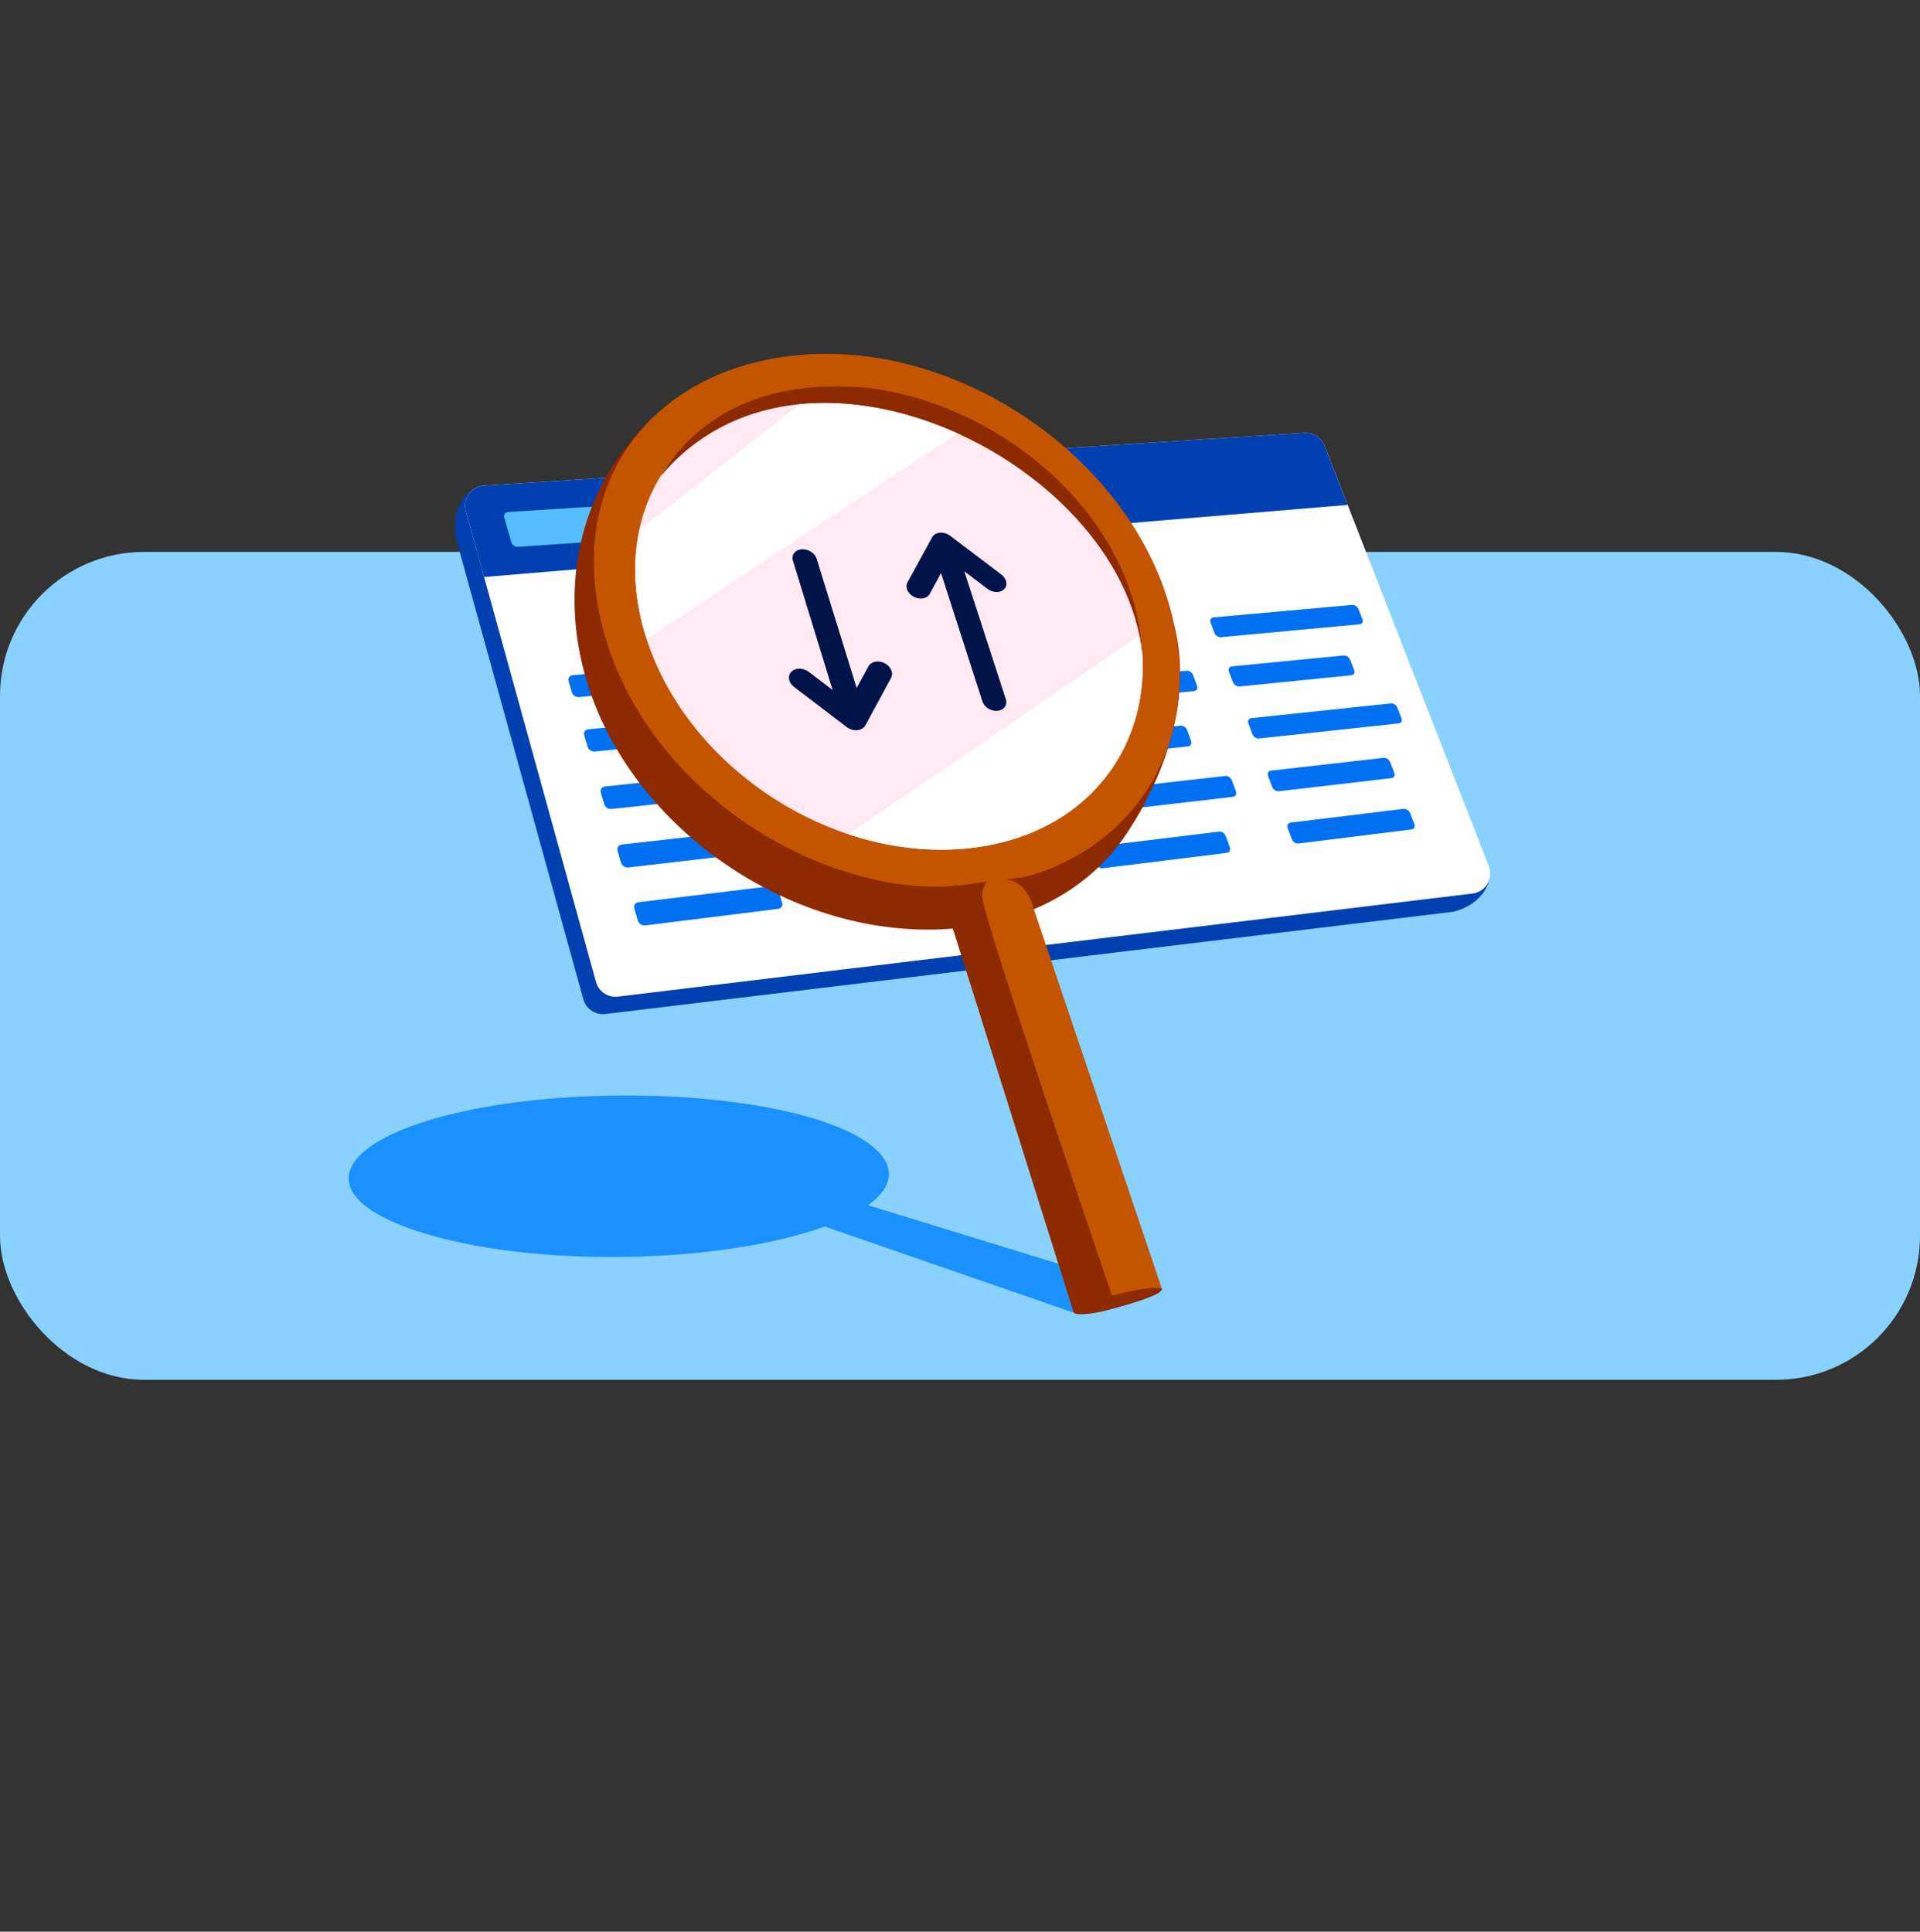 <svg width="160" height="161" viewBox="0 0 160 161" fill="none" xmlns="http://www.w3.org/2000/svg">
<rect x="0" y="0" width="160" height="161" fill="#333333" stroke="none"/>
<rect y="46" width="160" height="69" rx="12" fill="#89D1FF"/>
<path d="M38.278 45.88L48.615 83.295C48.836 84.099 49.619 84.619 50.454 84.513L121.117 75.99C123.707 75.336 124.447 73.256 124.095 72.251L83.442 40.392C83.193 39.683 82.501 39.226 81.75 39.273L40.314 40.486C39.251 40.553 37.115 42.078 38.274 45.884L38.278 45.88Z" fill="#0040B0"/>
<path d="M38.819 42.59L49.667 81.845C49.888 82.649 50.671 83.169 51.505 83.063L122.723 74.47C123.782 74.332 124.447 73.26 124.095 72.255L110.396 37.197C110.147 36.487 109.455 36.03 108.704 36.078L40.334 40.475C39.27 40.542 38.535 41.566 38.819 42.59Z" fill="white"/>
<path d="M110.396 37.197C110.147 36.487 109.455 36.03 108.704 36.078L40.334 40.475C39.27 40.542 38.535 41.566 38.819 42.59L40.338 48.091L112.302 42.082L110.392 37.197H110.396Z" fill="#0040B0"/>
<path d="M42.011 43.11L42.612 45.199C42.679 45.427 42.936 45.596 43.193 45.577L64.556 44.111C64.793 44.095 64.931 43.902 64.86 43.685L64.212 41.676C64.14 41.459 63.891 41.294 63.654 41.31L42.355 42.673C42.102 42.689 41.948 42.886 42.011 43.11Z" fill="#56BDFF"/>
<path d="M59.935 59.718L49.037 60.782C48.772 60.809 48.614 61.026 48.685 61.27L48.966 62.239C49.037 62.484 49.31 62.661 49.575 62.633L60.493 61.534C60.75 61.507 60.896 61.294 60.821 61.053L60.529 60.104C60.453 59.864 60.188 59.69 59.935 59.718Z" fill="#0070F2"/>
<path d="M61.371 64.394L50.421 65.548C50.156 65.576 49.998 65.8 50.069 66.048L50.354 67.029C50.425 67.278 50.698 67.455 50.967 67.427L61.94 66.237C62.197 66.21 62.344 65.989 62.269 65.745L61.972 64.784C61.897 64.539 61.628 64.366 61.375 64.394H61.371Z" fill="#0070F2"/>
<path d="M52.371 72.299L66.409 70.663C66.666 70.632 66.809 70.411 66.734 70.163L66.429 69.194C66.354 68.949 66.085 68.776 65.828 68.804L51.813 70.391C51.548 70.423 51.39 70.652 51.461 70.9L51.75 71.897C51.821 72.149 52.098 72.33 52.367 72.299H52.371Z" fill="#0070F2"/>
<path d="M47.38 56.751L47.657 57.705C47.728 57.945 47.997 58.123 48.262 58.099L62.103 56.81C62.356 56.787 62.498 56.578 62.427 56.342L62.138 55.412C62.063 55.175 61.802 55.006 61.549 55.029L47.736 56.275C47.471 56.298 47.317 56.511 47.384 56.755L47.38 56.751Z" fill="#0070F2"/>
<path d="M53.77 77.129L64.851 75.75C65.112 75.719 65.258 75.49 65.179 75.238L64.875 74.249C64.799 74.001 64.527 73.824 64.27 73.855L53.213 75.195C52.944 75.226 52.786 75.459 52.861 75.715L53.153 76.728C53.229 76.984 53.505 77.165 53.774 77.129H53.77Z" fill="#0070F2"/>
<path d="M69.038 60.611L82.132 59.295C82.361 59.271 82.488 59.07 82.413 58.846L82.092 57.908C82.017 57.683 81.768 57.522 81.539 57.545L68.469 58.822C68.228 58.846 68.093 59.05 68.164 59.279L68.473 60.24C68.548 60.469 68.801 60.638 69.042 60.611H69.038Z" fill="#0070F2"/>
<path d="M66.769 54.906L67.073 55.856C67.144 56.084 67.397 56.25 67.639 56.226L80.677 55.013C80.906 54.993 81.033 54.796 80.957 54.575L80.641 53.649C80.566 53.429 80.321 53.267 80.091 53.287L67.077 54.461C66.836 54.481 66.701 54.682 66.773 54.91L66.769 54.906Z" fill="#0070F2"/>
<path d="M80.53 62.311L69.94 63.426C69.699 63.45 69.561 63.658 69.636 63.891L69.948 64.864C70.023 65.097 70.28 65.266 70.521 65.238L81.127 64.088C81.361 64.064 81.487 63.855 81.412 63.631L81.092 62.677C81.017 62.449 80.764 62.287 80.53 62.311Z" fill="#0070F2"/>
<path d="M82.073 66.893L71.435 68.099C71.194 68.126 71.055 68.339 71.13 68.575L71.447 69.564C71.522 69.801 71.779 69.97 72.024 69.942L82.677 68.701C82.911 68.674 83.037 68.465 82.962 68.233L82.634 67.263C82.555 67.035 82.302 66.869 82.069 66.893H82.073Z" fill="#0070F2"/>
<path d="M86.308 57.547L86.629 58.469C86.708 58.694 86.957 58.859 87.186 58.835L99.501 57.598C99.722 57.575 99.833 57.382 99.754 57.161L99.422 56.263C99.343 56.046 99.097 55.884 98.88 55.904L86.585 57.102C86.356 57.125 86.233 57.322 86.312 57.547H86.308Z" fill="#0070F2"/>
<path d="M95.269 51.973L85.114 52.891C84.885 52.91 84.762 53.107 84.841 53.328L85.158 54.238C85.237 54.459 85.482 54.624 85.711 54.601L95.882 53.651C96.104 53.631 96.219 53.438 96.139 53.222L95.815 52.331C95.736 52.114 95.495 51.957 95.273 51.977L95.269 51.973Z" fill="#0070F2"/>
<path d="M98.374 60.483L88.135 61.562C87.906 61.586 87.784 61.791 87.863 62.016L88.187 62.949C88.266 63.178 88.519 63.343 88.749 63.316L99.002 62.205C99.224 62.181 99.339 61.98 99.256 61.755L98.924 60.841C98.84 60.621 98.595 60.459 98.374 60.483Z" fill="#0070F2"/>
<path d="M90.33 67.858L102.743 66.412C102.965 66.384 103.076 66.183 102.993 65.959L102.653 65.037C102.569 64.812 102.324 64.65 102.103 64.674L89.709 66.077C89.48 66.104 89.357 66.309 89.436 66.542L89.765 67.487C89.844 67.72 90.097 67.885 90.33 67.858Z" fill="#0070F2"/>
<path d="M91.9 72.365L102.233 71.081C102.459 71.053 102.57 70.844 102.486 70.616L102.142 69.678C102.059 69.45 101.81 69.288 101.585 69.316L91.267 70.569C91.034 70.596 90.912 70.809 90.995 71.041L91.327 71.999C91.41 72.231 91.663 72.401 91.896 72.369L91.9 72.365Z" fill="#0070F2"/>
<path d="M111.971 54.629L102.662 55.539C102.44 55.559 102.33 55.756 102.413 55.98L102.741 56.855C102.824 57.076 103.069 57.237 103.29 57.218L112.611 56.28C112.825 56.26 112.928 56.063 112.845 55.846L112.508 54.987C112.425 54.771 112.184 54.613 111.971 54.633V54.629Z" fill="#0070F2"/>
<path d="M104.92 61.551L116.558 60.29C116.771 60.266 116.87 60.069 116.787 59.849L116.447 58.982C116.36 58.761 116.119 58.604 115.905 58.627L104.283 59.853C104.062 59.876 103.951 60.077 104.034 60.302L104.366 61.188C104.449 61.413 104.698 61.575 104.92 61.551Z" fill="#0070F2"/>
<path d="M100.878 51.885L101.203 52.748C101.286 52.969 101.531 53.13 101.748 53.107L113.307 52.031C113.517 52.011 113.62 51.822 113.537 51.61L113.204 50.766C113.121 50.554 112.88 50.396 112.671 50.416L101.131 51.456C100.91 51.476 100.799 51.669 100.882 51.885H100.878Z" fill="#0070F2"/>
<path d="M106.573 65.948L115.961 64.853C116.174 64.829 116.277 64.628 116.19 64.404L115.846 63.521C115.759 63.297 115.514 63.139 115.3 63.163L105.924 64.226C105.703 64.25 105.592 64.455 105.675 64.683L106.011 65.582C106.098 65.81 106.347 65.972 106.569 65.948H106.573Z" fill="#0070F2"/>
<path d="M108.21 70.304L117.633 69.13C117.851 69.103 117.954 68.898 117.863 68.673L117.515 67.779C117.428 67.554 117.183 67.393 116.965 67.416L107.557 68.559C107.336 68.587 107.225 68.795 107.308 69.024L107.648 69.934C107.735 70.166 107.984 70.328 108.21 70.3V70.304Z" fill="#0070F2"/>
<path d="M94.835 107.373L72.329 100.448C75.991 97.826 73.743 94.801 66.869 92.956C59.004 90.843 46.555 90.719 37.825 92.808C27.889 95.186 25.738 99.653 34.806 102.62C44.222 105.699 60 105.376 68.729 102.224L89.669 109.473L92.216 109.038C92.685 108.472 92.942 109.087 93.676 108.644C95.035 107.715 95.747 107.105 95.522 106.992H94.835V107.373Z" fill="#1B90FF"/>
<path d="M97.891 52.249C99.385 58.5 96.923 64.937 93.848 69.533C91.081 73.663 86.414 76.573 80.303 77.303C66.824 78.912 52.396 69.312 48.759 56.305C45.122 43.298 53.111 30.916 65.91 30.326C78.207 29.759 93.766 40.73 97.891 52.249Z" fill="#8D2A00"/>
<path d="M96.989 49.041C101.278 61.014 94.808 72.273 81.899 73.816C68.42 75.424 53.993 65.824 50.355 52.817C46.718 39.81 54.913 30.105 67.717 29.515C80.014 28.948 92.868 37.526 96.993 49.041H96.989Z" fill="#C35500"/>
<path d="M94.113 49.274C97.793 59.69 92.088 69.402 80.896 70.681C69.275 72.005 56.857 63.742 53.669 52.553C50.594 41.761 57.481 32.817 68.596 32.254C79.327 31.714 90.558 39.208 94.117 49.274H94.113Z" fill="#FFEAF4"/>
<path d="M96.833 107.444L89.481 109.394L77.801 72.234L84.689 71.434L96.833 107.444Z" fill="#C35500"/>
<path d="M53.282 44.165L68.482 32.262C60.498 32.709 54.718 37.487 53.282 44.165Z" fill="#FFEAF4"/>
<path d="M80.896 70.68C90.769 69.554 96.369 61.865 95.027 52.918L70.707 69.53C74.004 70.626 77.485 71.069 80.896 70.68Z" fill="white"/>
<path d="M82.133 35.617L82.125 35.613L82.133 35.617Z" fill="#FFEAF4"/>
<path d="M68.592 32.254C68.908 32.238 69.22 32.23 69.536 32.227C69.22 32.227 68.908 32.238 68.592 32.254Z" fill="#FFEAF4"/>
<path d="M78.804 34.035C78.902 34.074 78.999 34.113 79.093 34.152C78.995 34.113 78.902 34.074 78.804 34.035Z" fill="#FFEAF4"/>
<path d="M79.69 34.402C79.756 34.433 79.823 34.465 79.889 34.492C79.823 34.461 79.756 34.429 79.69 34.402Z" fill="#FFEAF4"/>
<path d="M77.907 33.699C78.016 33.738 78.129 33.777 78.238 33.82C78.129 33.777 78.02 33.738 77.907 33.699Z" fill="#FFEAF4"/>
<path d="M71.834 32.332C72.014 32.347 72.193 32.367 72.377 32.39C72.197 32.371 72.018 32.351 71.834 32.332Z" fill="#FFEAF4"/>
<path d="M70.863 32.262C71.05 32.273 71.241 32.281 71.428 32.297C71.241 32.281 71.05 32.269 70.863 32.262Z" fill="#FFEAF4"/>
<path d="M72.791 32.438C72.966 32.461 73.146 32.488 73.321 32.515C73.146 32.488 72.97 32.461 72.791 32.438Z" fill="#FFEAF4"/>
<path d="M69.852 32.23C70.063 32.23 70.27 32.234 70.48 32.242C70.27 32.234 70.059 32.23 69.852 32.23Z" fill="#FFEAF4"/>
<path d="M95.198 54.532C94.621 42.962 83.456 33.708 72.373 32.329C68.517 31.976 61.739 31.976 56.818 37.302C56.264 37.9 55.745 38.6 55.261 39.338C55.179 39.462 55.132 39.548 55.058 39.668C55.046 39.684 55.042 39.703 55.031 39.722C60.865 32.725 70.192 32.279 78.433 35.542C86.964 38.918 94.332 46.273 95.198 54.54V54.532Z" fill="#8D2A00"/>
<path d="M66.656 33.692L53.282 44.166C52.732 46.73 52.818 49.57 53.669 52.553C53.739 52.802 53.817 53.047 53.899 53.291L79.776 36.116C75.538 34.224 70.949 33.284 66.656 33.692Z" fill="white"/>
<path d="M74.999 73.703L79.007 76.069C79.007 76.069 78.172 74.006 80.919 73.722V73.68C79.819 73.847 77.602 74.068 74.999 73.699V73.703Z" fill="#8D2A00"/>
<path d="M83.831 73.31C84.389 73.333 85.364 73.745 85.829 74.93L86.492 72.777C86.492 72.777 85.879 73.073 83.831 73.306V73.31Z" fill="#8D2A00"/>
<path d="M89.481 109.393L78.531 74.595L79.268 73.857C79.268 73.857 80.669 73.776 82.262 73.457C82.262 73.457 81.711 74.075 81.871 74.929C82.511 78.286 92.923 108.741 92.923 108.741L89.477 109.393H89.481Z" fill="#8D2A00"/>
<path d="M96.833 107.442C96.833 107.846 94.937 108.519 91.834 109.315C90.301 109.622 89.547 109.583 89.481 109.393C89.434 109.257 90.273 108.732 91.795 108.243C94.074 107.532 96.576 107.132 96.833 107.442Z" fill="#8D2A00"/>
<path d="M83.443 47.884L79.184 44.658C78.939 44.472 78.623 44.375 78.331 44.398C78.038 44.421 77.801 44.561 77.684 44.775L75.623 48.54C75.404 48.94 75.642 49.48 76.156 49.744C76.671 50.008 77.263 49.895 77.481 49.495L78.42 47.76L81.865 58.456C82.021 58.945 82.586 59.298 83.127 59.244C83.669 59.19 83.973 58.755 83.817 58.27L80.357 47.613L82.293 49.08C82.555 49.278 82.87 49.364 83.151 49.34C83.361 49.321 83.552 49.243 83.689 49.099C84.004 48.77 83.895 48.226 83.443 47.884Z" fill="#00144A"/>
<path d="M73.717 55.273C73.195 55.009 72.595 55.126 72.369 55.537L71.387 57.335L68.055 46.565C67.907 46.088 67.346 45.738 66.8 45.781C66.255 45.824 65.932 46.247 66.076 46.728L69.384 57.51L67.401 55.999C66.937 55.646 66.29 55.642 65.947 55.988C65.604 56.333 65.706 56.9 66.169 57.253L70.557 60.596C70.814 60.79 71.138 60.887 71.441 60.856C71.745 60.825 71.995 60.674 72.119 60.445L74.255 56.5C74.477 56.089 74.235 55.537 73.713 55.273H73.717Z" fill="#00144A"/>
</svg>
